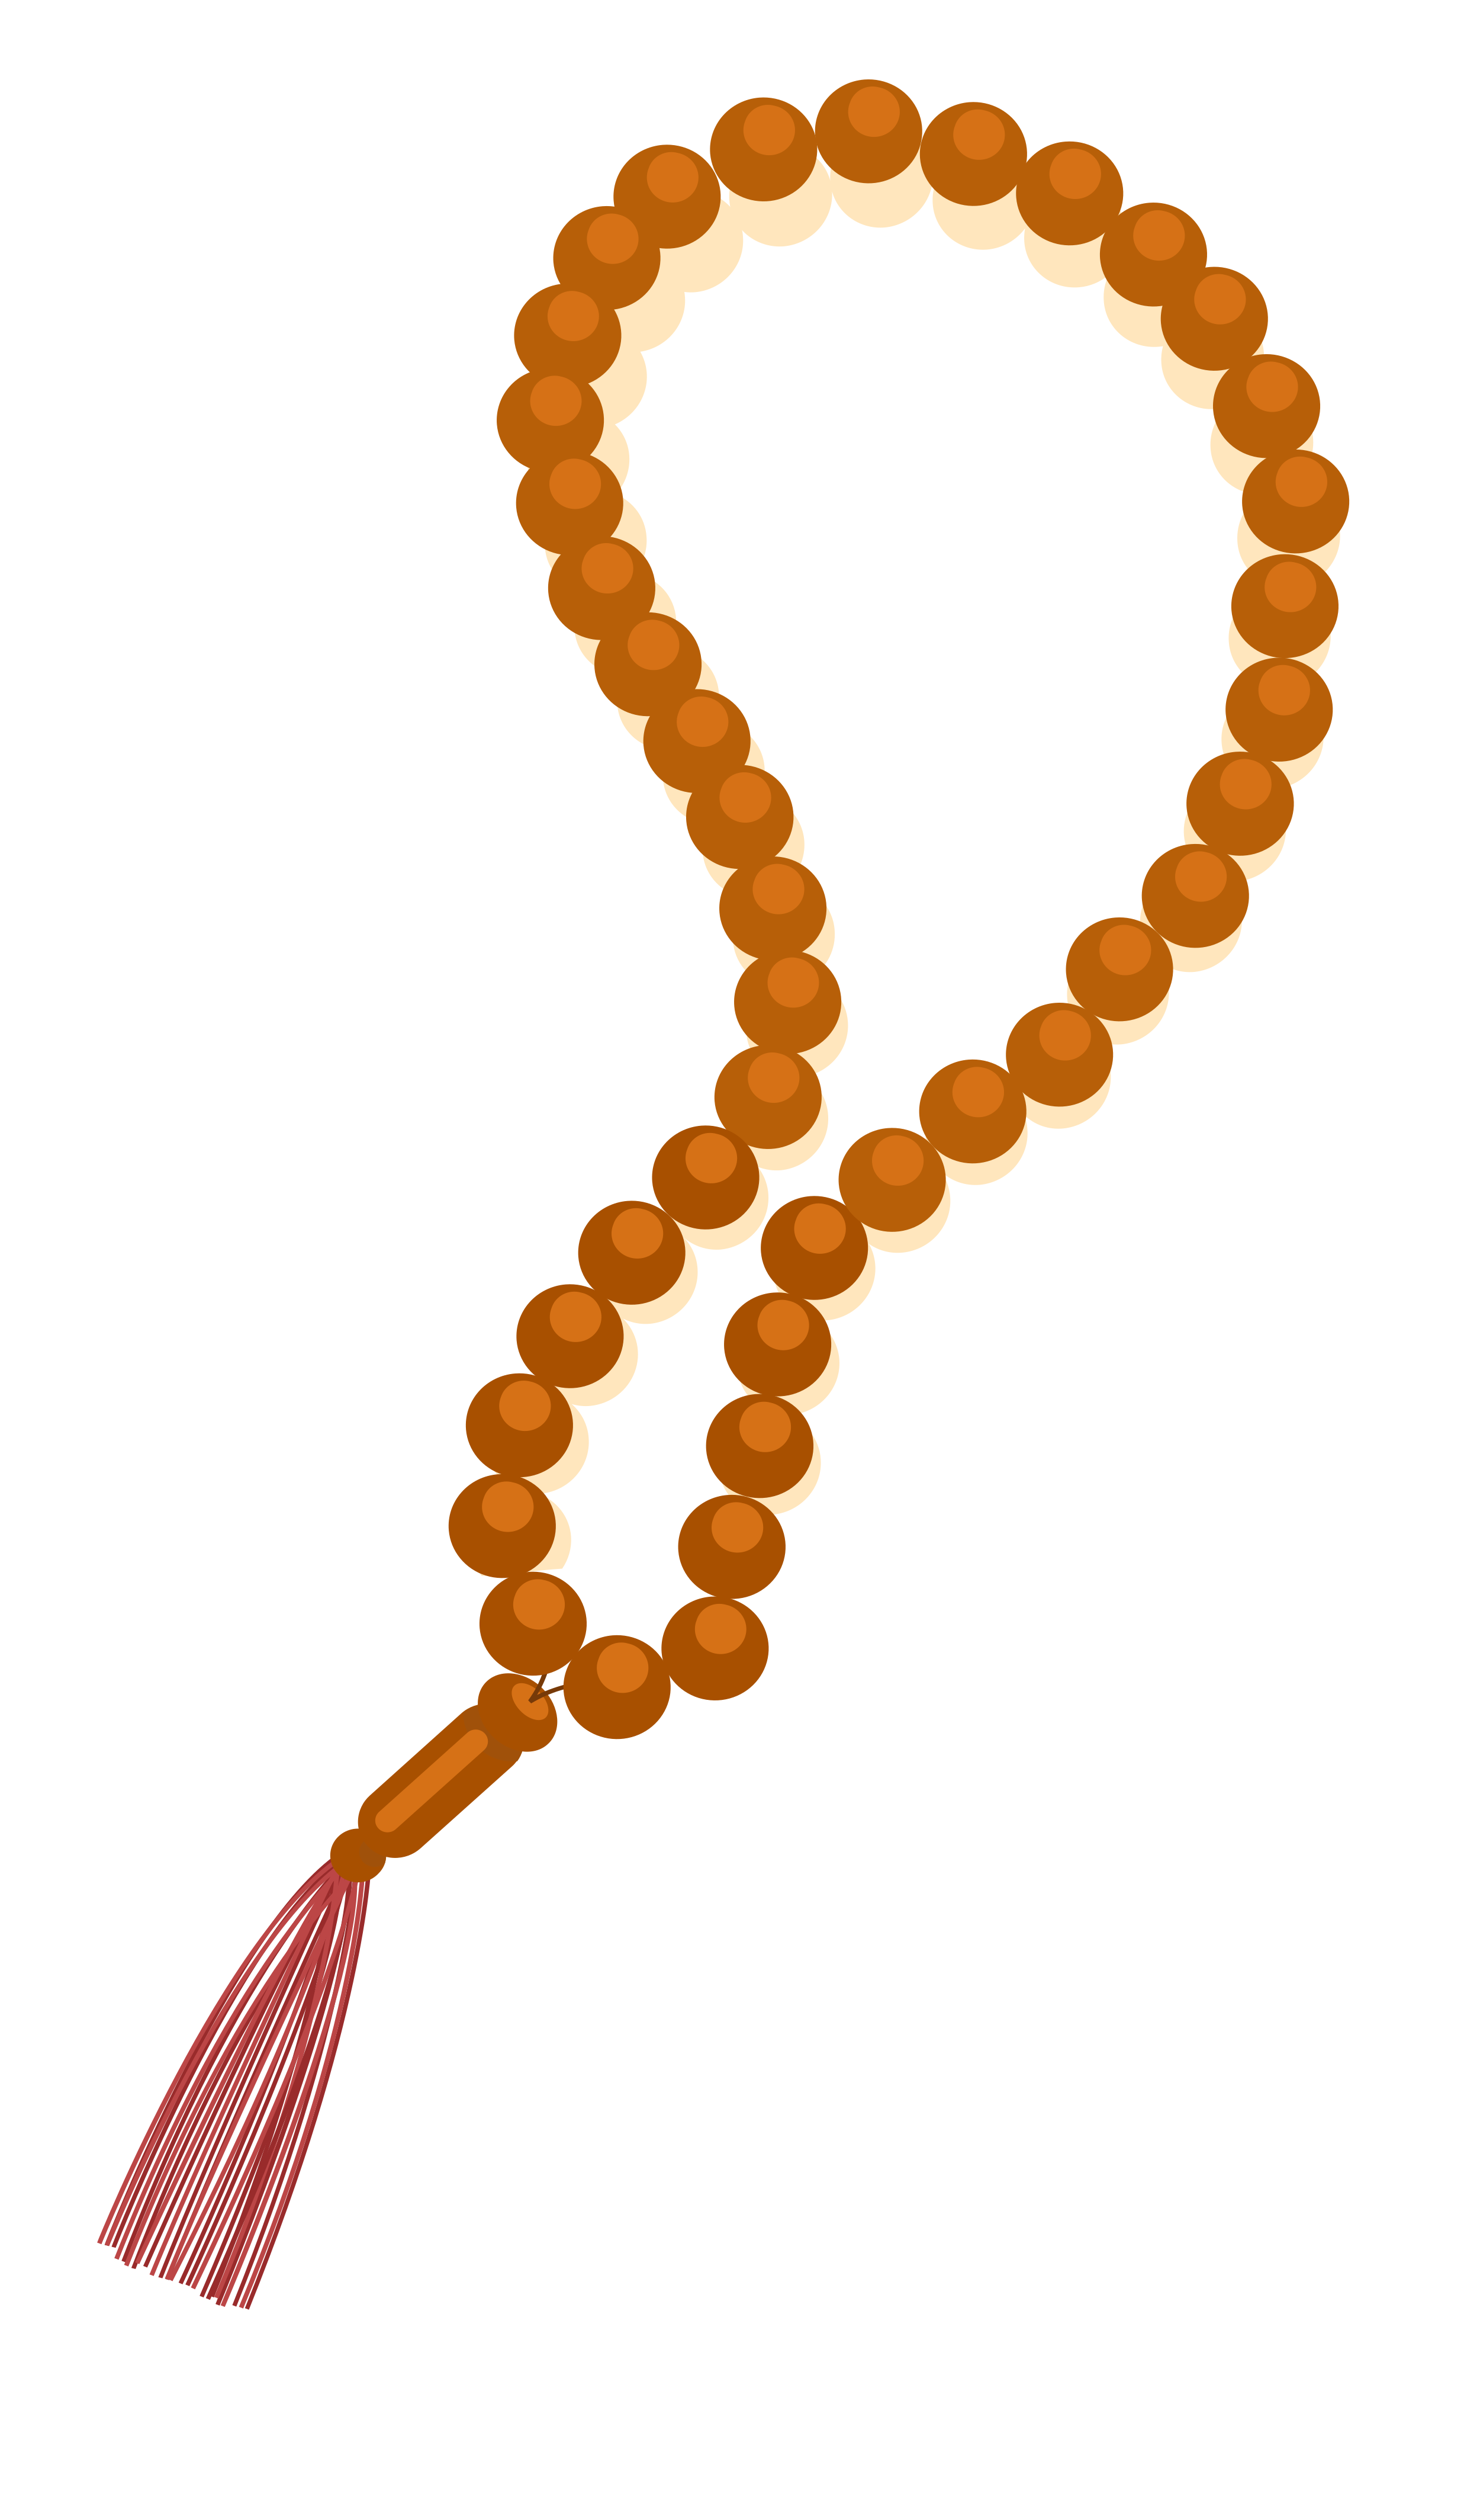 <svg width="61" height="103" viewBox="0 0 61 103" fill="none" xmlns="http://www.w3.org/2000/svg">
<path d="M9.74 95.026L9.575 94.963C14.32 83.169 14.578 76.874 14.595 76.813L14.776 76.819C14.771 76.883 14.498 83.198 9.74 95.026Z" fill="#992B2B"/>
<path d="M10.259 95.153L10.095 95.09C14.84 83.295 15.098 77.001 15.115 76.94L15.295 76.95C15.291 77.01 15.022 83.326 10.259 95.153Z" fill="#992B2B"/>
<path d="M8.819 94.648L8.654 94.585C13.4 82.786 13.82 76.37 13.825 76.305L14.004 76.315C13.999 76.379 13.578 82.82 8.819 94.648Z" fill="#992B2B"/>
<path d="M4.478 92.528L4.308 92.484C4.345 92.35 9.461 79.383 13.968 76.322L14.069 76.463C9.612 79.48 4.531 92.398 4.478 92.528Z" fill="#992B2B"/>
<path d="M4.767 92.603L4.597 92.559C4.634 92.425 9.746 79.457 14.257 76.397L14.358 76.538C9.897 79.554 4.82 92.473 4.767 92.603Z" fill="#992B2B"/>
<path d="M5.173 93.201L5.009 93.138C9.97 80.238 14.487 76.329 14.533 76.288L14.653 76.422C14.628 76.465 10.117 80.35 5.173 93.201Z" fill="#992B2B"/>
<path d="M5.588 93.477L5.414 93.432C10.38 80.533 14.902 76.606 14.943 76.583L15.059 76.712C15.019 76.734 10.533 80.626 5.588 93.477Z" fill="#992B2B"/>
<path d="M8.391 94.648L8.228 94.581C8.287 94.444 14.232 80.839 13.985 76.63L14.166 76.62C14.414 80.87 8.639 94.088 8.391 94.648Z" fill="#992B2B"/>
<path d="M9.052 94.983L8.884 94.919C8.924 94.774 14.612 81.057 14.277 76.862L14.455 76.846C14.795 81.084 9.288 94.408 9.052 94.983Z" fill="#992B2B"/>
<path d="M6.067 93.416L5.903 93.349C6.176 92.731 12.572 78.229 14.126 76.778L14.252 76.905C12.723 78.33 6.134 93.266 6.067 93.416Z" fill="#992B2B"/>
<path d="M7.807 94.184L7.641 94.112C7.691 94.006 12.728 83.195 14.222 77.135L14.392 77.179C12.899 83.251 7.858 94.078 7.807 94.184Z" fill="#992B2B"/>
<path d="M7.524 94.107L7.361 94.036C7.413 93.926 12.446 83.113 13.94 77.053L14.11 77.098C12.617 83.17 7.576 93.997 7.524 94.107Z" fill="#992B2B"/>
<path d="M6.983 93.933L6.813 93.889C9.138 87.996 14.586 76.158 14.644 76.038L14.807 76.109C14.756 76.215 9.306 88.048 6.983 93.933Z" fill="#992B2B"/>
<path d="M6.695 93.858L6.525 93.814C8.849 87.921 14.301 76.084 14.356 75.963L14.518 76.034C14.468 76.14 9.021 87.974 6.695 93.858Z" fill="#992B2B"/>
<path d="M10.023 95.104L9.848 95.034C14.739 83.277 14.851 76.945 14.867 76.888L15.053 76.891C15.056 76.953 14.929 83.31 10.023 95.104Z" fill="#BC4646"/>
<path d="M9.005 94.696L8.829 94.626C13.72 82.873 13.832 76.541 13.849 76.48L14.034 76.483C14.037 76.549 13.91 82.906 9.005 94.696Z" fill="#BC4646"/>
<path d="M4.181 92.455L4.004 92.388C4.041 92.254 9.312 79.324 14.175 76.355L14.277 76.509C9.461 79.445 4.234 92.325 4.181 92.455Z" fill="#BC4646"/>
<path d="M4.497 92.537L4.324 92.472C4.361 92.338 9.633 79.407 14.492 76.437L14.593 76.591C9.777 79.527 4.55 92.407 4.497 92.537Z" fill="#BC4646"/>
<path d="M4.889 93.094L4.713 93.028C9.814 80.16 14.671 76.324 14.716 76.299L14.834 76.44C14.786 76.477 9.967 80.282 4.889 93.094Z" fill="#BC4646"/>
<path d="M5.291 93.371L5.115 93.305C10.215 80.441 15.077 76.602 15.122 76.576L15.239 76.722C15.181 76.748 10.359 80.548 5.291 93.371Z" fill="#BC4646"/>
<path d="M8.655 94.749L8.485 94.676C8.544 94.54 14.701 80.994 14.315 76.753L14.502 76.736C14.892 81.023 8.911 94.192 8.655 94.749Z" fill="#992B2B"/>
<path d="M9.266 95.039L9.094 94.97C9.133 94.828 15.003 81.159 14.509 76.926L14.697 76.905C15.194 81.188 9.513 94.467 9.266 95.039Z" fill="#BC4646"/>
<path d="M5.742 93.275L5.571 93.202C5.852 92.585 12.486 78.145 14.151 76.718L14.279 76.854C12.645 78.257 5.821 93.127 5.742 93.275Z" fill="#BC4646"/>
<path d="M8.039 94.314L7.869 94.237C7.901 94.122 13.158 83.372 14.628 77.306L14.806 77.352C13.337 83.43 8.09 94.204 8.039 94.314Z" fill="#BC4646"/>
<path d="M7.11 93.979L6.943 93.894C7 93.782 12.752 82.68 14.229 76.607L14.41 76.654C12.933 82.731 7.169 93.858 7.11 93.979Z" fill="#BC4646"/>
<path d="M6.967 93.929L6.795 93.864C9.186 87.992 14.848 76.206 14.906 76.089L15.075 76.166C15.021 76.284 9.361 88.062 6.967 93.929Z" fill="#BC4646"/>
<path d="M6.335 93.765L6.162 93.7C8.558 87.825 14.22 76.043 14.273 75.925L14.443 76.002C14.389 76.119 8.729 87.898 6.335 93.765Z" fill="#BC4646"/>
<g style="mix-blend-mode:multiply">
<path d="M40.701 10.281C41.007 10.252 41.304 10.159 41.572 10.008C41.839 9.856 42.071 9.651 42.251 9.405C42.217 9.58 42.205 9.757 42.216 9.934C42.232 10.206 42.303 10.472 42.426 10.715C42.549 10.959 42.72 11.175 42.931 11.352C43.141 11.53 43.386 11.663 43.651 11.746C43.917 11.829 44.197 11.859 44.476 11.835C44.928 11.798 45.358 11.617 45.7 11.322C45.538 11.654 45.467 12.02 45.493 12.385C45.509 12.657 45.58 12.922 45.702 13.166C45.825 13.409 45.996 13.626 46.206 13.803C46.416 13.98 46.661 14.114 46.926 14.196C47.191 14.279 47.471 14.309 47.749 14.285C47.814 14.281 47.871 14.271 47.933 14.262C47.873 14.486 47.85 14.717 47.866 14.947C47.882 15.219 47.953 15.485 48.076 15.728C48.198 15.972 48.369 16.188 48.579 16.365C48.789 16.542 49.034 16.676 49.299 16.759C49.564 16.842 49.844 16.872 50.123 16.847C50.273 16.837 50.422 16.811 50.567 16.767C50.334 16.986 50.153 17.252 50.037 17.546C49.92 17.84 49.872 18.154 49.894 18.467C49.925 18.985 50.156 19.47 50.54 19.825C50.925 20.179 51.434 20.377 51.966 20.378C51.647 20.591 51.389 20.881 51.22 21.22C51.05 21.559 50.975 21.934 51.001 22.308C51.017 22.581 51.088 22.846 51.211 23.09C51.334 23.334 51.505 23.55 51.716 23.727C51.926 23.904 52.171 24.038 52.436 24.121C52.702 24.204 52.982 24.234 53.261 24.21C53.826 24.152 54.349 23.88 54.717 23.453C55.085 23.025 55.268 22.477 55.229 21.924C55.197 21.406 54.966 20.921 54.582 20.567C54.197 20.213 53.688 20.017 53.156 20.017C53.476 19.804 53.734 19.513 53.903 19.173C54.073 18.833 54.149 18.457 54.122 18.082C54.106 17.811 54.035 17.545 53.912 17.302C53.789 17.059 53.618 16.842 53.408 16.666C53.198 16.489 52.954 16.355 52.689 16.272C52.424 16.189 52.145 16.158 51.866 16.182C51.716 16.194 51.567 16.221 51.422 16.263C51.654 16.044 51.836 15.777 51.952 15.484C52.068 15.19 52.117 14.875 52.094 14.563C52.079 14.291 52.008 14.025 51.885 13.782C51.763 13.538 51.592 13.322 51.382 13.145C51.171 12.968 50.927 12.834 50.662 12.751C50.397 12.668 50.117 12.638 49.838 12.662C49.776 12.667 49.714 12.676 49.654 12.69C49.714 12.464 49.737 12.232 49.721 12C49.7 11.616 49.567 11.246 49.339 10.935C49.111 10.623 48.797 10.382 48.432 10.239C48.068 10.096 47.668 10.057 47.278 10.127C46.889 10.196 46.526 10.371 46.232 10.631C46.395 10.299 46.467 9.931 46.443 9.566C46.427 9.293 46.355 9.028 46.232 8.785C46.109 8.541 45.937 8.325 45.727 8.148C45.517 7.971 45.272 7.837 45.007 7.754C44.742 7.671 44.462 7.641 44.183 7.664C43.877 7.694 43.58 7.788 43.313 7.939C43.045 8.09 42.814 8.295 42.633 8.54C42.669 8.366 42.681 8.189 42.668 8.012C42.653 7.74 42.581 7.474 42.459 7.231C42.337 6.987 42.165 6.771 41.955 6.594C41.745 6.417 41.501 6.283 41.236 6.2C40.971 6.118 40.691 6.088 40.412 6.112C39.846 6.168 39.322 6.439 38.953 6.867C38.585 7.295 38.402 7.844 38.444 8.397C38.462 8.668 38.535 8.931 38.659 9.173C38.783 9.414 38.954 9.629 39.164 9.804C39.374 9.979 39.618 10.111 39.881 10.193C40.145 10.275 40.424 10.305 40.701 10.281Z" fill="#FFE6BD"/>
<path d="M32.325 10.147C32.886 10.09 33.406 9.822 33.774 9.4C34.141 8.978 34.328 8.435 34.294 7.887C34.42 8.346 34.707 8.746 35.106 9.017C35.505 9.288 35.99 9.414 36.477 9.371C37.043 9.314 37.566 9.043 37.934 8.615C38.303 8.188 38.486 7.639 38.445 7.086C38.429 6.814 38.358 6.548 38.236 6.305C38.113 6.061 37.942 5.845 37.732 5.668C37.522 5.491 37.277 5.357 37.013 5.275C36.748 5.192 36.468 5.162 36.189 5.186C35.627 5.242 35.107 5.509 34.739 5.931C34.371 6.354 34.185 6.897 34.22 7.446C34.096 6.985 33.808 6.583 33.408 6.312C33.009 6.04 32.522 5.916 32.033 5.96C31.467 6.017 30.942 6.287 30.574 6.715C30.205 7.142 30.021 7.692 30.061 8.245C30.077 8.517 30.149 8.784 30.272 9.028C30.395 9.272 30.567 9.488 30.777 9.666C30.988 9.843 31.234 9.976 31.5 10.059C31.765 10.142 32.046 10.171 32.325 10.147Z" fill="#FFE6BD"/>
<path d="M34.131 45.929C34.111 45.61 34.015 45.301 33.852 45.027C33.689 44.752 33.463 44.519 33.191 44.346C33.711 44.246 34.179 43.961 34.503 43.546C34.827 43.131 34.985 42.616 34.946 42.099C34.919 41.676 34.76 41.275 34.49 40.948C34.221 40.621 33.853 40.385 33.439 40.272C33.76 40.06 34.018 39.769 34.188 39.428C34.357 39.087 34.43 38.709 34.401 38.334C34.37 37.827 34.148 37.351 33.778 36.999C33.407 36.648 32.914 36.446 32.395 36.433C32.652 36.214 32.854 35.94 32.985 35.633C33.116 35.326 33.173 34.995 33.151 34.665C33.121 34.178 32.915 33.721 32.57 33.373C32.225 33.026 31.764 32.813 31.269 32.77C31.455 32.418 31.54 32.025 31.513 31.632C31.481 31.101 31.239 30.607 30.839 30.253C30.438 29.9 29.91 29.715 29.367 29.739C29.566 29.382 29.658 28.977 29.632 28.573C29.602 28.062 29.377 27.583 29.002 27.231C28.627 26.879 28.129 26.679 27.606 26.671C27.804 26.312 27.894 25.907 27.867 25.503C27.838 25.045 27.654 24.612 27.342 24.272C27.031 23.933 26.612 23.707 26.15 23.631C26.511 23.205 26.69 22.66 26.647 22.113C26.624 21.733 26.492 21.367 26.268 21.058C26.044 20.749 25.735 20.509 25.377 20.363C25.573 20.15 25.724 19.9 25.82 19.629C25.916 19.358 25.956 19.072 25.937 18.788C25.906 18.296 25.696 17.833 25.345 17.484C25.624 17.364 25.875 17.188 26.082 16.968C26.289 16.748 26.447 16.488 26.545 16.206C26.644 15.924 26.681 15.625 26.654 15.329C26.627 15.034 26.537 14.748 26.39 14.49C26.924 14.409 27.411 14.135 27.753 13.721C28.094 13.307 28.266 12.784 28.233 12.257C28.229 12.18 28.22 12.103 28.206 12.027C28.36 12.048 28.516 12.051 28.672 12.036C29.233 11.98 29.753 11.71 30.118 11.284C30.483 10.858 30.665 10.311 30.623 9.761C30.608 9.49 30.537 9.226 30.416 8.983C30.294 8.741 30.124 8.525 29.916 8.349C29.707 8.173 29.465 8.04 29.202 7.958C28.939 7.875 28.662 7.845 28.385 7.869C27.824 7.926 27.305 8.197 26.94 8.622C26.575 9.048 26.393 9.595 26.433 10.145C26.439 10.222 26.449 10.299 26.465 10.375C26.31 10.354 26.152 10.351 25.995 10.365C25.638 10.403 25.295 10.527 24.997 10.727C24.699 10.926 24.455 11.194 24.288 11.508C24.121 11.821 24.035 12.169 24.04 12.52C24.044 12.872 24.137 13.215 24.311 13.52C23.773 13.603 23.285 13.882 22.944 14.301C22.602 14.72 22.434 15.249 22.473 15.779C22.505 16.27 22.715 16.732 23.066 17.079C22.648 17.256 22.295 17.558 22.058 17.94C21.821 18.322 21.711 18.765 21.745 19.208C21.769 19.589 21.901 19.955 22.126 20.264C22.351 20.573 22.66 20.814 23.019 20.959C22.823 21.173 22.672 21.424 22.575 21.695C22.479 21.966 22.439 22.253 22.459 22.538C22.487 22.997 22.672 23.43 22.983 23.77C23.294 24.109 23.714 24.335 24.175 24.411C23.816 24.838 23.638 25.382 23.678 25.929C23.708 26.44 23.933 26.919 24.308 27.271C24.683 27.623 25.181 27.823 25.704 27.831C25.505 28.189 25.413 28.594 25.439 28.998C25.472 29.529 25.714 30.024 26.115 30.378C26.517 30.732 27.044 30.917 27.588 30.895C27.388 31.252 27.296 31.657 27.323 32.061C27.352 32.548 27.557 33.007 27.902 33.354C28.247 33.701 28.709 33.915 29.205 33.955C29.019 34.307 28.935 34.701 28.961 35.094C28.991 35.602 29.213 36.078 29.584 36.428C29.955 36.779 30.448 36.98 30.967 36.992C30.71 37.211 30.508 37.485 30.376 37.793C30.245 38.1 30.188 38.433 30.211 38.764C30.238 39.186 30.397 39.587 30.666 39.914C30.936 40.241 31.303 40.477 31.718 40.591C31.399 40.804 31.141 41.095 30.972 41.436C30.803 41.776 30.729 42.153 30.756 42.528C30.777 42.847 30.874 43.155 31.038 43.429C31.202 43.703 31.429 43.936 31.702 44.108C31.18 44.208 30.712 44.493 30.387 44.909C30.062 45.324 29.903 45.84 29.941 46.358C29.968 46.772 30.121 47.166 30.38 47.491C30.075 47.364 29.741 47.314 29.409 47.344C28.858 47.404 28.348 47.669 27.986 48.085C27.624 48.501 27.438 49.035 27.465 49.577C27.497 50.056 27.697 50.507 28.032 50.853C27.824 50.674 27.581 50.538 27.317 50.454C27.053 50.37 26.774 50.339 26.496 50.364C25.934 50.42 25.415 50.69 25.049 51.116C24.684 51.542 24.503 52.089 24.544 52.64C24.576 53.141 24.794 53.61 25.156 53.961C24.813 53.787 24.425 53.713 24.037 53.748C23.476 53.804 22.956 54.075 22.591 54.5C22.226 54.926 22.045 55.473 22.085 56.023C22.118 56.57 22.371 57.078 22.788 57.438C22.537 57.363 22.273 57.337 22.011 57.361C21.449 57.417 20.929 57.687 20.564 58.113C20.199 58.539 20.017 59.086 20.059 59.637C20.084 60.033 20.224 60.413 20.465 60.729C20.706 61.046 21.036 61.286 21.416 61.421C21.372 61.42 21.328 61.421 21.285 61.424C20.724 61.481 20.204 61.752 19.84 62.177C19.474 62.603 19.293 63.15 19.333 63.7C19.365 64.156 19.55 64.587 19.859 64.925C20.967 64.868 22.066 64.694 23.172 64.624C23.436 64.238 23.564 63.78 23.538 63.32C23.514 62.924 23.372 62.545 23.132 62.229C22.891 61.913 22.561 61.673 22.181 61.539L22.313 61.532C22.874 61.474 23.392 61.204 23.757 60.778C24.122 60.353 24.304 59.807 24.264 59.257C24.23 58.71 23.978 58.202 23.561 57.842C23.812 57.918 24.076 57.944 24.339 57.918C24.744 57.876 25.131 57.723 25.454 57.475C25.777 57.227 26.023 56.896 26.163 56.519C26.304 56.143 26.332 55.736 26.247 55.347C26.161 54.958 25.964 54.602 25.678 54.322C26.022 54.496 26.41 54.57 26.798 54.535C27.359 54.478 27.878 54.208 28.243 53.782C28.608 53.357 28.79 52.81 28.75 52.26C28.718 51.781 28.518 51.33 28.183 50.983C28.391 51.163 28.634 51.299 28.897 51.384C29.161 51.468 29.44 51.5 29.718 51.476C30.102 51.435 30.468 51.295 30.78 51.07C31.093 50.845 31.339 50.542 31.493 50.195C31.647 49.847 31.704 49.466 31.658 49.092C31.612 48.718 31.465 48.364 31.231 48.068C31.536 48.19 31.868 48.239 32.199 48.209C32.758 48.148 33.273 47.875 33.634 47.449C33.995 47.022 34.173 46.477 34.131 45.929Z" fill="#FFE6BD"/>
<path d="M52.12 32.478C52.277 32.499 52.436 32.502 52.594 32.489C53.156 32.431 53.675 32.16 54.04 31.735C54.405 31.309 54.587 30.763 54.548 30.213C54.519 29.748 54.329 29.308 54.01 28.967C53.69 28.625 53.26 28.402 52.79 28.334L52.887 28.33C53.449 28.273 53.968 28.002 54.334 27.577C54.699 27.151 54.881 26.604 54.841 26.054C54.825 25.783 54.754 25.518 54.633 25.276C54.511 25.034 54.341 24.818 54.133 24.642C53.924 24.466 53.681 24.332 53.418 24.25C53.155 24.168 52.877 24.138 52.601 24.162C52.039 24.219 51.519 24.489 51.154 24.915C50.789 25.34 50.607 25.887 50.647 26.438C50.676 26.903 50.866 27.342 51.185 27.684C51.505 28.025 51.935 28.249 52.405 28.317L52.308 28.321C51.745 28.377 51.225 28.647 50.859 29.072C50.493 29.498 50.31 30.045 50.35 30.596C50.37 30.899 50.458 31.194 50.608 31.459C50.758 31.723 50.967 31.951 51.218 32.127C51.063 32.106 50.905 32.103 50.748 32.117C50.316 32.162 49.906 32.334 49.572 32.609C49.238 32.884 48.995 33.25 48.875 33.66C48.755 34.07 48.764 34.504 48.9 34.905C49.036 35.306 49.293 35.657 49.637 35.91C49.413 35.854 49.18 35.836 48.949 35.857C48.55 35.897 48.17 36.045 47.85 36.284C47.53 36.523 47.283 36.844 47.137 37.211C46.99 37.577 46.95 37.975 47.022 38.359C47.093 38.743 47.272 39.099 47.539 39.387C47.329 39.189 47.078 39.038 46.801 38.943C46.525 38.849 46.231 38.814 45.938 38.84C45.377 38.897 44.857 39.168 44.492 39.593C44.126 40.019 43.944 40.566 43.985 41.116C44.002 41.388 44.072 41.652 44.194 41.895C44.315 42.138 44.485 42.355 44.693 42.532C44.341 42.349 43.941 42.27 43.542 42.307C42.98 42.365 42.462 42.636 42.096 43.061C41.731 43.486 41.549 44.033 41.589 44.583C41.603 44.788 41.648 44.989 41.722 45.181C41.511 44.98 41.259 44.827 40.98 44.731C40.703 44.636 40.406 44.6 40.111 44.627C39.73 44.667 39.365 44.806 39.054 45.028C38.743 45.25 38.496 45.549 38.34 45.893C38.184 46.237 38.123 46.615 38.164 46.987C38.206 47.359 38.347 47.712 38.575 48.011C38.364 47.797 38.106 47.634 37.82 47.532C37.535 47.429 37.229 47.39 36.925 47.418C36.567 47.454 36.224 47.577 35.925 47.775C35.627 47.974 35.382 48.242 35.215 48.554C35.047 48.867 34.961 49.215 34.965 49.566C34.969 49.917 35.063 50.26 35.237 50.565C34.834 50.282 34.337 50.154 33.84 50.206C33.277 50.262 32.757 50.532 32.392 50.958C32.026 51.384 31.845 51.931 31.886 52.482C31.907 52.825 32.016 53.156 32.203 53.445C32.389 53.733 32.648 53.971 32.954 54.134C32.63 54.071 32.294 54.084 31.974 54.17C31.653 54.257 31.357 54.416 31.108 54.634C30.86 54.853 30.666 55.124 30.543 55.427C30.42 55.73 30.37 56.056 30.398 56.379C30.425 56.801 30.585 57.203 30.855 57.53C31.125 57.857 31.492 58.093 31.907 58.207C31.599 58.189 31.29 58.237 31.001 58.347C30.713 58.458 30.451 58.628 30.235 58.847C30.018 59.065 29.853 59.327 29.749 59.613C29.645 59.899 29.606 60.203 29.634 60.503C29.65 60.774 29.721 61.038 29.843 61.28C29.965 61.523 30.135 61.738 30.343 61.914C30.552 62.09 30.794 62.223 31.057 62.306C31.32 62.389 31.598 62.419 31.874 62.395C32.435 62.337 32.954 62.067 33.319 61.641C33.684 61.216 33.867 60.669 33.827 60.119C33.802 59.697 33.643 59.294 33.373 58.967C33.102 58.64 32.734 58.404 32.319 58.292C32.802 58.315 33.282 58.177 33.679 57.9C34.077 57.623 34.369 57.225 34.508 56.768C34.648 56.312 34.626 55.825 34.447 55.387C34.267 54.948 33.941 54.584 33.52 54.354C33.718 54.395 33.92 54.407 34.122 54.389C34.478 54.351 34.821 54.228 35.119 54.029C35.416 53.831 35.66 53.563 35.828 53.251C35.996 52.939 36.082 52.593 36.08 52.242C36.077 51.891 35.985 51.548 35.813 51.243C36.216 51.526 36.713 51.654 37.211 51.602C37.772 51.544 38.291 51.274 38.656 50.848C39.021 50.423 39.204 49.876 39.164 49.326C39.137 48.923 38.991 48.538 38.743 48.218C38.954 48.431 39.212 48.594 39.498 48.697C39.783 48.799 40.089 48.838 40.393 48.811C40.955 48.755 41.475 48.485 41.841 48.059C42.207 47.633 42.388 47.085 42.346 46.535C42.335 46.328 42.29 46.125 42.214 45.933C42.423 46.136 42.675 46.291 42.953 46.388C43.232 46.484 43.529 46.519 43.824 46.49C44.386 46.434 44.907 46.164 45.272 45.738C45.638 45.312 45.819 44.765 45.778 44.214C45.762 43.943 45.691 43.678 45.569 43.435C45.448 43.192 45.278 42.975 45.07 42.798C45.421 42.982 45.821 43.06 46.221 43.024C46.782 42.967 47.302 42.696 47.667 42.271C48.033 41.845 48.215 41.298 48.174 40.748C48.144 40.278 47.95 39.836 47.627 39.492C47.837 39.69 48.089 39.842 48.366 39.936C48.643 40.031 48.938 40.066 49.231 40.04C49.792 39.982 50.311 39.711 50.676 39.286C51.042 38.86 51.224 38.314 51.184 37.764C51.166 37.467 51.081 37.178 50.938 36.916C50.795 36.655 50.596 36.428 50.354 36.25C50.578 36.307 50.81 36.325 51.042 36.304C51.604 36.247 52.123 35.976 52.489 35.551C52.854 35.125 53.036 34.578 52.995 34.028C52.978 33.72 52.89 33.421 52.739 33.153C52.587 32.885 52.376 32.654 52.12 32.478Z" fill="#FFE6BD"/>
</g>
<path d="M15.61 77.171C15.458 77.339 15.256 77.458 15.032 77.513C14.808 77.568 14.572 77.555 14.355 77.477C14.139 77.399 13.952 77.259 13.819 77.076C13.686 76.893 13.614 76.675 13.611 76.451C13.609 76.228 13.677 76.008 13.806 75.823C13.935 75.637 14.119 75.494 14.334 75.412C14.549 75.329 14.785 75.312 15.01 75.363C15.235 75.413 15.439 75.528 15.595 75.694C15.799 75.888 15.915 76.152 15.918 76.429C15.921 76.706 15.81 76.973 15.61 77.171Z" fill="#A85000"/>
<path d="M15.585 75.699C15.479 75.674 15.367 75.677 15.262 75.706C15.157 75.736 15.061 75.791 14.985 75.866C14.908 75.942 14.853 76.036 14.825 76.138C14.796 76.241 14.796 76.349 14.823 76.451C14.851 76.554 14.906 76.648 14.982 76.724C15.058 76.8 15.153 76.856 15.258 76.886C15.363 76.916 15.475 76.919 15.581 76.895C15.688 76.871 15.786 76.821 15.867 76.749C15.916 76.565 15.915 76.373 15.866 76.189C15.817 76.005 15.72 75.837 15.585 75.699Z" fill="#A0510A"/>
<path d="M15.162 76.066C14.886 75.776 14.74 75.392 14.756 74.999C14.772 74.605 14.949 74.233 15.247 73.966L19.017 70.582C19.317 70.315 19.714 70.175 20.121 70.19C20.528 70.206 20.912 70.377 21.189 70.665C21.464 70.956 21.609 71.34 21.593 71.734C21.577 72.128 21.401 72.5 21.103 72.769L17.329 76.148C17.03 76.414 16.634 76.555 16.228 76.54C15.822 76.524 15.439 76.354 15.162 76.066Z" fill="#A85000"/>
<path d="M19.088 70.543C19.084 71.054 19.285 71.547 19.648 71.919C19.852 72.149 20.112 72.327 20.404 72.438C20.696 72.549 21.011 72.589 21.323 72.555C21.536 72.26 21.631 71.9 21.59 71.542C21.55 71.184 21.377 70.852 21.103 70.609C20.829 70.365 20.474 70.226 20.102 70.217C19.73 70.209 19.368 70.331 19.082 70.562L19.088 70.543Z" fill="#A0510A"/>
<path d="M15.599 75.329C15.554 75.282 15.519 75.227 15.496 75.167C15.473 75.106 15.463 75.042 15.466 74.978C15.469 74.914 15.484 74.851 15.512 74.793C15.54 74.735 15.58 74.683 15.629 74.639L19.262 71.384C19.31 71.34 19.367 71.306 19.429 71.283C19.491 71.261 19.557 71.251 19.624 71.253C19.69 71.255 19.755 71.27 19.815 71.297C19.876 71.324 19.93 71.362 19.975 71.409C20.02 71.456 20.055 71.511 20.079 71.571C20.102 71.631 20.113 71.695 20.11 71.76C20.108 71.824 20.092 71.887 20.065 71.945C20.037 72.004 19.998 72.056 19.949 72.1L16.311 75.358C16.212 75.445 16.082 75.491 15.949 75.485C15.815 75.48 15.69 75.424 15.599 75.329Z" fill="#D67116"/>
<path d="M22.576 71.854C22.006 72.383 20.957 72.222 20.267 71.501C19.577 70.78 19.5 69.771 20.086 69.246C20.672 68.721 21.709 68.876 22.396 69.595C23.082 70.315 23.165 71.334 22.576 71.854Z" fill="#A85000"/>
<path d="M22.483 70.767C22.253 70.97 21.785 70.837 21.438 70.471C21.089 70.106 20.985 69.64 21.211 69.436C21.437 69.232 21.908 69.366 22.256 69.732C22.604 70.097 22.709 70.563 22.483 70.767Z" fill="#D67116"/>
<path d="M21.77 70.049C22.332 69.288 22.621 68.369 22.591 67.434L22.779 67.413C22.817 68.26 22.593 69.1 22.137 69.824C22.921 69.428 24.099 69.163 24.453 69.235L24.404 69.411C23.513 69.455 22.649 69.718 21.892 70.175L21.77 70.049Z" fill="#773A08"/>
<path d="M45.34 10.662C45.376 11.084 45.54 11.486 45.811 11.817C46.082 12.149 46.449 12.395 46.865 12.524C47.281 12.654 47.727 12.662 48.147 12.546C48.567 12.43 48.942 12.196 49.225 11.874C49.508 11.552 49.686 11.155 49.737 10.735C49.788 10.315 49.709 9.89 49.51 9.513C49.311 9.136 49.002 8.825 48.621 8.618C48.239 8.412 47.804 8.319 47.368 8.353C46.783 8.399 46.241 8.668 45.86 9.101C45.48 9.534 45.293 10.095 45.34 10.662Z" fill="#B75F08"/>
<path d="M46.778 9.336C46.7 9.533 46.686 9.748 46.738 9.953C46.789 10.158 46.905 10.342 47.068 10.482C47.232 10.621 47.435 10.708 47.651 10.732C47.868 10.755 48.086 10.714 48.278 10.614C48.469 10.513 48.624 10.359 48.722 10.17C48.819 9.982 48.855 9.769 48.824 9.56C48.793 9.352 48.697 9.157 48.548 9.003C48.399 8.849 48.205 8.743 47.992 8.699C47.744 8.629 47.478 8.657 47.25 8.776C47.023 8.896 46.853 9.097 46.778 9.336Z" fill="#D67116"/>
<path d="M41.884 8.144C41.92 8.566 42.085 8.968 42.356 9.299C42.628 9.63 42.995 9.876 43.411 10.006C43.827 10.135 44.273 10.142 44.694 10.026C45.114 9.91 45.489 9.675 45.771 9.353C46.054 9.03 46.232 8.633 46.282 8.213C46.332 7.793 46.252 7.367 46.053 6.991C45.854 6.614 45.544 6.303 45.162 6.097C44.78 5.891 44.344 5.8 43.909 5.834C43.619 5.856 43.337 5.933 43.078 6.062C42.819 6.19 42.589 6.366 42.401 6.581C42.212 6.796 42.07 7.044 41.981 7.313C41.893 7.581 41.86 7.863 41.884 8.144Z" fill="#B75F08"/>
<path d="M43.324 6.798C43.246 6.995 43.232 7.21 43.284 7.415C43.335 7.62 43.451 7.804 43.614 7.943C43.778 8.082 43.981 8.17 44.197 8.193C44.414 8.217 44.632 8.176 44.824 8.076C45.015 7.975 45.17 7.82 45.268 7.632C45.365 7.444 45.401 7.231 45.37 7.022C45.339 6.813 45.242 6.619 45.094 6.465C44.945 6.311 44.751 6.205 44.538 6.161C44.29 6.091 44.024 6.119 43.796 6.238C43.569 6.357 43.399 6.559 43.324 6.798Z" fill="#D67116"/>
<path d="M37.92 6.516C37.955 6.938 38.119 7.34 38.39 7.672C38.661 8.004 39.027 8.251 39.443 8.381C39.859 8.511 40.305 8.519 40.726 8.404C41.146 8.288 41.522 8.055 41.805 7.732C42.089 7.41 42.267 7.014 42.318 6.593C42.368 6.173 42.289 5.747 42.091 5.37C41.892 4.993 41.582 4.682 41.201 4.476C40.819 4.269 40.383 4.177 39.947 4.21C39.363 4.257 38.822 4.525 38.442 4.957C38.062 5.39 37.874 5.95 37.92 6.516Z" fill="#B75F08"/>
<path d="M39.362 5.179C39.283 5.375 39.268 5.591 39.319 5.796C39.37 6.001 39.485 6.186 39.648 6.326C39.811 6.465 40.014 6.553 40.231 6.578C40.447 6.602 40.666 6.561 40.858 6.461C41.049 6.361 41.205 6.206 41.303 6.018C41.401 5.83 41.437 5.617 41.406 5.408C41.376 5.199 41.279 5.004 41.131 4.85C40.982 4.696 40.788 4.59 40.575 4.546C40.328 4.475 40.061 4.502 39.834 4.62C39.607 4.739 39.437 4.94 39.362 5.179Z" fill="#D67116"/>
<path d="M33.599 5.583C33.634 6.005 33.797 6.407 34.068 6.739C34.339 7.071 34.706 7.318 35.122 7.448C35.538 7.578 35.984 7.586 36.404 7.471C36.825 7.355 37.2 7.122 37.484 6.799C37.767 6.477 37.945 6.081 37.996 5.66C38.047 5.24 37.968 4.814 37.769 4.437C37.57 4.06 37.261 3.749 36.879 3.543C36.498 3.336 36.062 3.244 35.626 3.277C35.337 3.3 35.054 3.377 34.796 3.505C34.537 3.633 34.307 3.809 34.119 4.023C33.931 4.237 33.788 4.485 33.699 4.753C33.609 5.021 33.575 5.303 33.599 5.583Z" fill="#B75F08"/>
<path d="M35.031 4.235C34.951 4.432 34.936 4.647 34.987 4.852C35.039 5.057 35.153 5.242 35.316 5.382C35.48 5.522 35.683 5.609 35.899 5.634C36.116 5.658 36.335 5.617 36.526 5.517C36.718 5.417 36.873 5.263 36.971 5.074C37.07 4.886 37.106 4.673 37.075 4.464C37.044 4.255 36.948 4.06 36.799 3.906C36.651 3.752 36.457 3.646 36.244 3.602C35.996 3.531 35.73 3.558 35.502 3.676C35.275 3.795 35.106 3.996 35.031 4.235Z" fill="#D67116"/>
<path d="M29.27 6.327C29.306 6.749 29.469 7.151 29.74 7.483C30.011 7.815 30.378 8.062 30.794 8.192C31.209 8.322 31.656 8.33 32.076 8.215C32.496 8.099 32.872 7.866 33.155 7.543C33.439 7.221 33.617 6.825 33.668 6.404C33.719 5.984 33.64 5.558 33.441 5.181C33.242 4.804 32.932 4.493 32.551 4.286C32.17 4.08 31.733 3.988 31.298 4.021C30.714 4.067 30.172 4.336 29.792 4.768C29.412 5.2 29.225 5.761 29.27 6.327Z" fill="#B75F08"/>
<path d="M30.711 4.994C30.633 5.19 30.619 5.406 30.671 5.61C30.722 5.815 30.838 5.999 31.001 6.139C31.165 6.278 31.368 6.365 31.584 6.389C31.801 6.413 32.019 6.371 32.211 6.271C32.402 6.171 32.557 6.016 32.655 5.827C32.752 5.639 32.788 5.426 32.757 5.218C32.726 5.009 32.63 4.814 32.481 4.661C32.332 4.507 32.138 4.401 31.925 4.357C31.677 4.287 31.411 4.314 31.183 4.434C30.956 4.553 30.786 4.754 30.711 4.994Z" fill="#D67116"/>
<path d="M25.292 8.274C25.327 8.696 25.49 9.098 25.762 9.43C26.033 9.762 26.399 10.009 26.815 10.139C27.231 10.269 27.677 10.277 28.098 10.162C28.518 10.046 28.894 9.812 29.177 9.49C29.46 9.168 29.639 8.772 29.689 8.351C29.74 7.931 29.661 7.505 29.462 7.128C29.264 6.751 28.954 6.44 28.573 6.233C28.191 6.027 27.755 5.935 27.319 5.968C27.03 5.991 26.748 6.068 26.489 6.196C26.231 6.324 26.001 6.5 25.812 6.714C25.624 6.928 25.481 7.176 25.392 7.444C25.303 7.711 25.269 7.993 25.292 8.274Z" fill="#B75F08"/>
<path d="M26.734 6.937C26.655 7.133 26.64 7.348 26.691 7.553C26.742 7.759 26.857 7.943 27.02 8.083C27.183 8.223 27.386 8.311 27.603 8.335C27.819 8.36 28.038 8.319 28.23 8.219C28.421 8.119 28.577 7.964 28.675 7.776C28.773 7.587 28.809 7.374 28.778 7.166C28.747 6.957 28.651 6.762 28.502 6.608C28.354 6.454 28.16 6.347 27.947 6.303C27.699 6.233 27.433 6.259 27.206 6.378C26.978 6.496 26.809 6.697 26.734 6.937Z" fill="#D67116"/>
<path d="M22.809 10.802C22.844 11.224 23.008 11.626 23.279 11.958C23.55 12.29 23.916 12.537 24.332 12.667C24.748 12.797 25.194 12.805 25.615 12.69C26.035 12.574 26.411 12.34 26.694 12.018C26.977 11.696 27.156 11.3 27.207 10.879C27.258 10.459 27.179 10.033 26.98 9.656C26.781 9.279 26.471 8.968 26.09 8.761C25.708 8.555 25.272 8.463 24.837 8.496C24.252 8.542 23.711 8.811 23.331 9.243C22.951 9.675 22.763 10.236 22.809 10.802Z" fill="#B75F08"/>
<path d="M24.263 9.468C24.183 9.664 24.168 9.879 24.22 10.085C24.271 10.29 24.386 10.475 24.549 10.614C24.712 10.754 24.915 10.842 25.132 10.866C25.348 10.89 25.567 10.85 25.759 10.75C25.95 10.65 26.106 10.495 26.204 10.307C26.302 10.118 26.338 9.905 26.307 9.697C26.276 9.488 26.18 9.293 26.031 9.139C25.883 8.985 25.689 8.878 25.476 8.834C25.228 8.766 24.963 8.793 24.736 8.912C24.509 9.03 24.34 9.229 24.263 9.468Z" fill="#D67116"/>
<path d="M21.196 13.999C21.232 14.42 21.396 14.822 21.668 15.154C21.94 15.485 22.307 15.731 22.723 15.86C23.139 15.989 23.585 15.996 24.005 15.88C24.425 15.764 24.8 15.53 25.083 15.207C25.366 14.885 25.543 14.488 25.594 14.068C25.644 13.647 25.564 13.222 25.365 12.845C25.165 12.469 24.855 12.158 24.474 11.952C24.092 11.746 23.656 11.654 23.221 11.688C22.931 11.711 22.649 11.789 22.39 11.917C22.132 12.046 21.902 12.222 21.714 12.437C21.526 12.651 21.383 12.9 21.294 13.168C21.206 13.436 21.172 13.718 21.196 13.999Z" fill="#B75F08"/>
<path d="M22.638 12.662C22.561 12.857 22.547 13.072 22.599 13.275C22.651 13.479 22.767 13.662 22.929 13.8C23.092 13.938 23.295 14.025 23.51 14.048C23.725 14.072 23.942 14.031 24.133 13.931C24.323 13.831 24.477 13.677 24.575 13.49C24.672 13.302 24.708 13.091 24.677 12.883C24.647 12.675 24.551 12.482 24.404 12.328C24.256 12.175 24.064 12.069 23.852 12.024C23.604 11.953 23.337 11.981 23.109 12.1C22.882 12.219 22.712 12.421 22.638 12.662Z" fill="#D67116"/>
<path d="M20.48 17.49C20.517 17.912 20.681 18.314 20.953 18.645C21.224 18.977 21.591 19.222 22.007 19.352C22.423 19.481 22.869 19.488 23.29 19.372C23.71 19.256 24.085 19.021 24.367 18.699C24.65 18.376 24.828 17.98 24.878 17.559C24.928 17.139 24.848 16.713 24.649 16.337C24.45 15.96 24.14 15.649 23.758 15.443C23.376 15.237 22.94 15.146 22.505 15.18C22.215 15.202 21.933 15.28 21.674 15.409C21.416 15.537 21.186 15.713 20.998 15.928C20.81 16.143 20.667 16.391 20.579 16.659C20.49 16.927 20.456 17.21 20.48 17.49Z" fill="#B75F08"/>
<path d="M21.922 16.153C21.845 16.349 21.831 16.563 21.883 16.767C21.936 16.97 22.051 17.153 22.213 17.291C22.376 17.43 22.579 17.516 22.794 17.54C23.009 17.563 23.227 17.522 23.417 17.422C23.607 17.322 23.762 17.168 23.859 16.981C23.956 16.794 23.992 16.582 23.961 16.375C23.931 16.167 23.835 15.973 23.688 15.82C23.54 15.666 23.348 15.56 23.136 15.516C22.888 15.446 22.621 15.474 22.394 15.593C22.167 15.712 21.997 15.913 21.922 16.153Z" fill="#D67116"/>
<path d="M21.277 20.906C21.313 21.328 21.477 21.73 21.749 22.061C22.021 22.392 22.388 22.638 22.804 22.768C23.22 22.897 23.666 22.904 24.086 22.788C24.506 22.672 24.881 22.437 25.164 22.115C25.446 21.792 25.624 21.395 25.674 20.975C25.724 20.555 25.645 20.129 25.445 19.753C25.246 19.376 24.936 19.065 24.554 18.859C24.173 18.653 23.737 18.562 23.301 18.596C23.012 18.618 22.729 18.696 22.471 18.825C22.212 18.953 21.982 19.13 21.794 19.344C21.606 19.559 21.464 19.807 21.375 20.075C21.286 20.343 21.253 20.626 21.277 20.906Z" fill="#B75F08"/>
<path d="M22.715 19.568C22.636 19.765 22.622 19.98 22.674 20.185C22.726 20.389 22.841 20.574 23.005 20.713C23.168 20.852 23.372 20.94 23.588 20.963C23.804 20.987 24.023 20.946 24.214 20.845C24.405 20.745 24.56 20.59 24.658 20.402C24.756 20.213 24.791 20.001 24.76 19.792C24.729 19.583 24.633 19.389 24.484 19.235C24.335 19.081 24.142 18.975 23.929 18.931C23.68 18.862 23.414 18.89 23.187 19.009C22.96 19.128 22.791 19.329 22.715 19.568Z" fill="#D67116"/>
<path d="M22.598 24.401C22.633 24.823 22.797 25.225 23.068 25.557C23.34 25.889 23.707 26.136 24.123 26.265C24.539 26.395 24.985 26.403 25.405 26.287C25.826 26.171 26.201 25.937 26.484 25.614C26.767 25.291 26.945 24.895 26.995 24.474C27.046 24.054 26.966 23.628 26.767 23.251C26.567 22.875 26.257 22.563 25.875 22.358C25.493 22.152 25.057 22.06 24.621 22.094C24.037 22.14 23.496 22.409 23.116 22.842C22.737 23.274 22.55 23.835 22.598 24.401Z" fill="#B75F08"/>
<path d="M24.044 23.048C23.965 23.245 23.951 23.46 24.003 23.665C24.055 23.87 24.17 24.054 24.334 24.194C24.497 24.333 24.701 24.42 24.917 24.444C25.133 24.467 25.352 24.426 25.543 24.326C25.735 24.226 25.889 24.071 25.987 23.882C26.085 23.694 26.121 23.481 26.09 23.272C26.058 23.064 25.962 22.869 25.813 22.715C25.665 22.561 25.471 22.455 25.258 22.412C25.01 22.341 24.743 22.369 24.516 22.488C24.288 22.608 24.119 22.809 24.044 23.048Z" fill="#D67116"/>
<path d="M24.505 27.539C24.54 27.961 24.704 28.363 24.975 28.695C25.247 29.027 25.614 29.274 26.03 29.404C26.446 29.533 26.892 29.541 27.312 29.425C27.733 29.309 28.108 29.075 28.391 28.752C28.674 28.43 28.852 28.033 28.903 27.612C28.953 27.192 28.873 26.766 28.674 26.389C28.474 26.012 28.164 25.701 27.782 25.496C27.4 25.29 26.964 25.198 26.528 25.232C25.944 25.278 25.403 25.547 25.023 25.98C24.644 26.412 24.457 26.973 24.505 27.539Z" fill="#B75F08"/>
<path d="M25.943 26.201C25.863 26.397 25.848 26.613 25.899 26.818C25.951 27.023 26.066 27.208 26.229 27.347C26.392 27.487 26.595 27.575 26.811 27.599C27.028 27.624 27.247 27.583 27.438 27.483C27.63 27.383 27.785 27.228 27.884 27.04C27.982 26.852 28.018 26.639 27.987 26.43C27.956 26.221 27.86 26.026 27.711 25.872C27.563 25.718 27.369 25.612 27.156 25.568C26.908 25.499 26.643 25.526 26.416 25.645C26.189 25.763 26.02 25.963 25.943 26.201Z" fill="#D67116"/>
<path d="M26.522 30.706C26.558 31.127 26.722 31.529 26.994 31.861C27.265 32.192 27.632 32.438 28.048 32.568C28.463 32.698 28.909 32.705 29.329 32.589C29.75 32.474 30.125 32.24 30.408 31.918C30.691 31.595 30.869 31.199 30.92 30.779C30.97 30.358 30.891 29.933 30.693 29.556C30.494 29.18 30.184 28.868 29.803 28.662C29.422 28.455 28.986 28.363 28.551 28.396C27.966 28.442 27.423 28.711 27.043 29.144C26.663 29.577 26.475 30.139 26.522 30.706Z" fill="#B75F08"/>
<path d="M27.964 29.369C27.886 29.565 27.872 29.78 27.924 29.985C27.975 30.19 28.091 30.374 28.254 30.514C28.418 30.653 28.621 30.74 28.837 30.764C29.054 30.788 29.272 30.746 29.463 30.646C29.655 30.546 29.81 30.391 29.907 30.202C30.005 30.014 30.041 29.801 30.01 29.592C29.979 29.384 29.882 29.189 29.734 29.035C29.585 28.881 29.391 28.775 29.178 28.732C28.93 28.662 28.663 28.689 28.436 28.808C28.209 28.928 28.039 29.129 27.964 29.369Z" fill="#D67116"/>
<path d="M28.286 33.827C28.321 34.25 28.485 34.653 28.756 34.986C29.028 35.319 29.395 35.566 29.812 35.696C30.229 35.826 30.676 35.834 31.097 35.718C31.519 35.602 31.895 35.368 32.179 35.045C32.462 34.722 32.641 34.325 32.692 33.903C32.742 33.482 32.663 33.055 32.463 32.678C32.264 32.3 31.953 31.988 31.57 31.782C31.188 31.575 30.751 31.483 30.314 31.517C29.729 31.563 29.187 31.832 28.806 32.265C28.426 32.699 28.239 33.26 28.286 33.827Z" fill="#B75F08"/>
<path d="M29.727 32.49C29.649 32.686 29.635 32.902 29.687 33.106C29.739 33.311 29.854 33.495 30.017 33.635C30.181 33.774 30.384 33.861 30.601 33.885C30.817 33.909 31.035 33.868 31.227 33.767C31.418 33.667 31.573 33.512 31.671 33.324C31.769 33.135 31.804 32.922 31.773 32.714C31.742 32.505 31.646 32.311 31.497 32.157C31.348 32.003 31.154 31.897 30.942 31.853C30.694 31.784 30.427 31.812 30.2 31.931C29.973 32.05 29.804 32.251 29.727 32.49Z" fill="#D67116"/>
<path d="M29.654 37.596C29.689 38.019 29.853 38.421 30.124 38.753C30.396 39.085 30.762 39.331 31.178 39.461C31.595 39.591 32.041 39.598 32.461 39.482C32.882 39.366 33.257 39.132 33.54 38.81C33.823 38.487 34.001 38.09 34.051 37.67C34.102 37.249 34.022 36.824 33.823 36.447C33.623 36.07 33.313 35.759 32.931 35.553C32.549 35.347 32.113 35.256 31.677 35.29C31.093 35.336 30.552 35.605 30.172 36.037C29.793 36.47 29.606 37.031 29.654 37.596Z" fill="#B75F08"/>
<path d="M31.096 36.259C31.016 36.456 31.001 36.671 31.052 36.876C31.104 37.081 31.218 37.266 31.381 37.406C31.545 37.546 31.748 37.634 31.964 37.658C32.181 37.682 32.4 37.642 32.591 37.541C32.783 37.441 32.938 37.287 33.036 37.099C33.135 36.91 33.171 36.697 33.14 36.488C33.109 36.279 33.013 36.085 32.864 35.931C32.715 35.776 32.522 35.67 32.309 35.626C32.061 35.556 31.795 35.584 31.568 35.702C31.341 35.821 31.171 36.021 31.096 36.259Z" fill="#D67116"/>
<path d="M30.264 41.457C30.299 41.878 30.463 42.28 30.735 42.612C31.006 42.943 31.373 43.189 31.789 43.319C32.205 43.449 32.651 43.456 33.071 43.34C33.491 43.224 33.866 42.991 34.149 42.669C34.432 42.346 34.61 41.95 34.661 41.53C34.712 41.11 34.633 40.684 34.434 40.307C34.235 39.931 33.926 39.619 33.545 39.413C33.163 39.206 32.727 39.114 32.292 39.147C32.002 39.169 31.72 39.247 31.461 39.375C31.202 39.503 30.971 39.68 30.783 39.894C30.595 40.109 30.452 40.357 30.363 40.625C30.273 40.893 30.24 41.176 30.264 41.457Z" fill="#B75F08"/>
<path d="M31.706 40.12C31.628 40.315 31.615 40.529 31.667 40.733C31.719 40.937 31.834 41.12 31.997 41.258C32.16 41.396 32.362 41.483 32.577 41.506C32.792 41.53 33.01 41.489 33.2 41.389C33.391 41.289 33.545 41.135 33.642 40.948C33.739 40.76 33.775 40.549 33.745 40.341C33.714 40.133 33.619 39.94 33.471 39.786C33.324 39.633 33.131 39.527 32.92 39.483C32.671 39.411 32.404 39.439 32.177 39.558C31.949 39.677 31.78 39.879 31.706 40.12Z" fill="#D67116"/>
<path d="M29.453 45.367C29.488 45.789 29.652 46.191 29.923 46.523C30.194 46.855 30.561 47.102 30.976 47.232C31.392 47.362 31.838 47.37 32.259 47.255C32.679 47.139 33.055 46.905 33.338 46.583C33.621 46.261 33.8 45.864 33.851 45.444C33.902 45.024 33.823 44.598 33.624 44.221C33.425 43.844 33.115 43.533 32.734 43.326C32.352 43.12 31.916 43.028 31.481 43.061C30.897 43.108 30.356 43.377 29.976 43.809C29.596 44.241 29.409 44.801 29.453 45.367Z" fill="#B75F08"/>
<path d="M30.895 44.03C30.816 44.226 30.801 44.441 30.852 44.647C30.903 44.852 31.018 45.036 31.181 45.176C31.344 45.316 31.548 45.404 31.764 45.428C31.98 45.453 32.199 45.412 32.391 45.312C32.583 45.212 32.738 45.057 32.836 44.869C32.934 44.68 32.97 44.467 32.939 44.258C32.909 44.05 32.812 43.855 32.664 43.701C32.515 43.547 32.321 43.44 32.108 43.396C31.861 43.325 31.594 43.352 31.367 43.471C31.14 43.59 30.97 43.79 30.895 44.03Z" fill="#D67116"/>
<path d="M26.883 48.685C26.919 49.106 27.084 49.508 27.355 49.84C27.627 50.171 27.994 50.417 28.41 50.546C28.826 50.676 29.272 50.683 29.692 50.566C30.113 50.45 30.488 50.216 30.77 49.893C31.053 49.571 31.231 49.174 31.281 48.754C31.331 48.333 31.251 47.908 31.052 47.531C30.853 47.155 30.543 46.844 30.161 46.638C29.779 46.432 29.343 46.34 28.908 46.374C28.618 46.397 28.336 46.475 28.077 46.603C27.819 46.732 27.589 46.908 27.401 47.123C27.213 47.337 27.07 47.586 26.981 47.854C26.893 48.122 26.859 48.404 26.883 48.685Z" fill="#A85000"/>
<path d="M28.325 47.347C28.247 47.544 28.233 47.759 28.284 47.964C28.336 48.169 28.452 48.353 28.615 48.493C28.778 48.632 28.982 48.719 29.198 48.743C29.414 48.767 29.633 48.725 29.824 48.625C30.016 48.525 30.171 48.37 30.268 48.181C30.366 47.993 30.402 47.78 30.371 47.571C30.34 47.363 30.243 47.168 30.095 47.014C29.946 46.861 29.752 46.754 29.539 46.711C29.291 46.641 29.024 46.668 28.797 46.787C28.57 46.907 28.4 47.108 28.325 47.347Z" fill="#D67116"/>
<path d="M23.837 51.78C23.872 52.202 24.035 52.605 24.306 52.937C24.577 53.269 24.944 53.516 25.36 53.646C25.776 53.776 26.222 53.784 26.642 53.668C27.063 53.553 27.438 53.319 27.722 52.997C28.005 52.675 28.183 52.278 28.234 51.858C28.285 51.437 28.206 51.012 28.007 50.635C27.808 50.258 27.499 49.947 27.117 49.74C26.736 49.534 26.3 49.441 25.864 49.475C25.28 49.521 24.738 49.79 24.358 50.222C23.978 50.654 23.791 51.215 23.837 51.78Z" fill="#A85000"/>
<path d="M25.278 50.443C25.199 50.64 25.184 50.855 25.235 51.06C25.286 51.265 25.401 51.45 25.564 51.59C25.727 51.73 25.931 51.818 26.147 51.842C26.364 51.866 26.582 51.825 26.774 51.725C26.966 51.625 27.121 51.471 27.219 51.282C27.317 51.094 27.354 50.881 27.323 50.672C27.292 50.463 27.196 50.269 27.047 50.115C26.898 49.96 26.704 49.854 26.491 49.81C26.244 49.74 25.978 49.768 25.751 49.886C25.524 50.005 25.354 50.205 25.278 50.443Z" fill="#D67116"/>
<path d="M21.292 55.22C21.327 55.642 21.491 56.044 21.762 56.376C22.033 56.708 22.4 56.955 22.815 57.085C23.231 57.215 23.677 57.223 24.098 57.108C24.518 56.992 24.894 56.759 25.177 56.436C25.461 56.114 25.639 55.718 25.69 55.297C25.741 54.877 25.662 54.451 25.463 54.074C25.264 53.697 24.954 53.386 24.573 53.179C24.191 52.973 23.755 52.881 23.32 52.914C22.736 52.96 22.194 53.229 21.814 53.661C21.434 54.093 21.247 54.654 21.292 55.22Z" fill="#A85000"/>
<path d="M22.734 53.883C22.655 54.079 22.64 54.295 22.691 54.5C22.742 54.705 22.857 54.89 23.02 55.029C23.183 55.169 23.387 55.257 23.603 55.281C23.819 55.306 24.038 55.265 24.23 55.165C24.422 55.065 24.577 54.91 24.675 54.722C24.773 54.533 24.809 54.321 24.779 54.112C24.748 53.903 24.651 53.708 24.503 53.554C24.354 53.4 24.16 53.294 23.947 53.25C23.7 53.18 23.434 53.207 23.207 53.325C22.98 53.444 22.81 53.644 22.734 53.883Z" fill="#D67116"/>
<path d="M19.206 58.889C19.241 59.311 19.404 59.713 19.675 60.045C19.946 60.377 20.313 60.624 20.729 60.754C21.144 60.885 21.591 60.892 22.011 60.777C22.431 60.661 22.807 60.428 23.09 60.105C23.374 59.783 23.552 59.387 23.603 58.967C23.654 58.546 23.575 58.12 23.376 57.743C23.177 57.367 22.868 57.055 22.486 56.849C22.105 56.642 21.669 56.55 21.233 56.584C20.649 56.63 20.107 56.898 19.727 57.33C19.347 57.763 19.16 58.323 19.206 58.889Z" fill="#A85000"/>
<path d="M20.648 57.548C20.569 57.745 20.554 57.96 20.605 58.165C20.656 58.37 20.771 58.555 20.934 58.695C21.097 58.834 21.301 58.922 21.517 58.947C21.734 58.971 21.952 58.93 22.144 58.83C22.336 58.73 22.491 58.575 22.589 58.387C22.687 58.199 22.724 57.986 22.693 57.777C22.662 57.568 22.566 57.373 22.417 57.219C22.268 57.065 22.074 56.959 21.861 56.915C21.614 56.846 21.349 56.874 21.122 56.992C20.895 57.111 20.725 57.31 20.648 57.548Z" fill="#D67116"/>
<path d="M18.497 63.043C18.532 63.465 18.696 63.867 18.968 64.199C19.239 64.531 19.606 64.778 20.022 64.908C20.438 65.037 20.884 65.045 21.305 64.929C21.725 64.813 22.101 64.579 22.384 64.256C22.667 63.934 22.845 63.537 22.895 63.116C22.945 62.696 22.866 62.27 22.666 61.893C22.467 61.517 22.156 61.206 21.774 61C21.393 60.794 20.956 60.702 20.521 60.736C20.231 60.759 19.949 60.836 19.691 60.964C19.432 61.092 19.203 61.269 19.015 61.483C18.827 61.697 18.684 61.945 18.595 62.213C18.507 62.481 18.473 62.763 18.497 63.043Z" fill="#A85000"/>
<path d="M19.939 61.706C19.86 61.903 19.845 62.118 19.896 62.323C19.947 62.528 20.062 62.713 20.225 62.853C20.388 62.992 20.591 63.081 20.808 63.105C21.024 63.129 21.243 63.088 21.435 62.988C21.626 62.888 21.782 62.733 21.88 62.545C21.978 62.357 22.014 62.144 21.983 61.935C21.952 61.726 21.856 61.531 21.707 61.377C21.559 61.223 21.365 61.117 21.152 61.073C21.029 61.037 20.901 61.025 20.773 61.038C20.646 61.05 20.523 61.087 20.41 61.146C20.297 61.205 20.198 61.284 20.117 61.38C20.036 61.477 19.976 61.587 19.939 61.706Z" fill="#D67116"/>
<path d="M19.769 67.067C19.805 67.489 19.969 67.891 20.241 68.222C20.512 68.553 20.879 68.799 21.294 68.929C21.71 69.059 22.156 69.066 22.576 68.951C22.997 68.835 23.372 68.601 23.655 68.279C23.938 67.957 24.116 67.56 24.167 67.14C24.217 66.72 24.138 66.294 23.94 65.918C23.741 65.541 23.431 65.23 23.05 65.023C22.669 64.817 22.233 64.724 21.798 64.757C21.213 64.803 20.67 65.072 20.29 65.505C19.91 65.938 19.722 66.5 19.769 67.067Z" fill="#A85000"/>
<path d="M21.223 65.733C21.145 65.93 21.13 66.145 21.182 66.35C21.234 66.554 21.349 66.739 21.513 66.878C21.676 67.017 21.88 67.105 22.096 67.128C22.312 67.152 22.531 67.111 22.722 67.01C22.913 66.91 23.069 66.755 23.166 66.567C23.264 66.378 23.3 66.165 23.269 65.957C23.238 65.748 23.141 65.554 22.992 65.4C22.844 65.246 22.65 65.14 22.437 65.096C22.189 65.027 21.923 65.055 21.696 65.174C21.469 65.293 21.299 65.494 21.223 65.733Z" fill="#D67116"/>
<path d="M23.229 69.676C23.264 70.098 23.427 70.501 23.699 70.833C23.97 71.165 24.336 71.411 24.752 71.541C25.168 71.672 25.614 71.68 26.035 71.564C26.455 71.449 26.831 71.215 27.114 70.893C27.397 70.57 27.576 70.174 27.627 69.754C27.677 69.333 27.598 68.908 27.4 68.531C27.201 68.154 26.891 67.842 26.509 67.636C26.128 67.429 25.692 67.337 25.256 67.371C24.673 67.418 24.132 67.687 23.752 68.119C23.372 68.551 23.184 69.111 23.229 69.676Z" fill="#A85000"/>
<path d="M24.671 68.339C24.592 68.536 24.576 68.751 24.628 68.956C24.679 69.161 24.794 69.346 24.957 69.486C25.12 69.626 25.323 69.714 25.54 69.738C25.756 69.762 25.975 69.721 26.167 69.621C26.358 69.521 26.514 69.367 26.612 69.178C26.71 68.99 26.746 68.777 26.715 68.568C26.684 68.359 26.588 68.165 26.439 68.01C26.291 67.856 26.097 67.75 25.884 67.706C25.636 67.635 25.37 67.662 25.143 67.781C24.915 67.899 24.746 68.1 24.671 68.339Z" fill="#D67116"/>
<path d="M27.27 68.086C27.306 68.508 27.47 68.91 27.741 69.241C28.013 69.573 28.379 69.819 28.795 69.949C29.211 70.078 29.657 70.086 30.077 69.97C30.497 69.854 30.872 69.62 31.155 69.298C31.438 68.976 31.616 68.58 31.667 68.159C31.718 67.739 31.639 67.314 31.44 66.937C31.241 66.56 30.932 66.249 30.551 66.043C30.17 65.836 29.734 65.744 29.298 65.777C29.009 65.799 28.726 65.876 28.467 66.005C28.208 66.133 27.978 66.309 27.789 66.524C27.601 66.738 27.458 66.987 27.369 67.255C27.28 67.523 27.246 67.806 27.27 68.086Z" fill="#A85000"/>
<path d="M28.712 66.749C28.634 66.945 28.621 67.159 28.673 67.363C28.725 67.566 28.84 67.75 29.003 67.888C29.166 68.026 29.368 68.113 29.584 68.136C29.799 68.159 30.016 68.118 30.206 68.019C30.397 67.919 30.551 67.765 30.648 67.577C30.746 67.39 30.782 67.178 30.751 66.971C30.72 66.763 30.625 66.57 30.477 66.416C30.33 66.263 30.137 66.157 29.926 66.112C29.678 66.041 29.41 66.068 29.183 66.188C28.955 66.307 28.786 66.509 28.712 66.749Z" fill="#D67116"/>
<path d="M27.958 63.898C27.993 64.321 28.157 64.724 28.429 65.057C28.7 65.39 29.068 65.637 29.485 65.767C29.901 65.898 30.349 65.905 30.77 65.79C31.191 65.674 31.567 65.439 31.851 65.116C32.135 64.793 32.313 64.396 32.364 63.974C32.415 63.553 32.335 63.127 32.136 62.749C31.936 62.371 31.625 62.06 31.243 61.853C30.86 61.647 30.423 61.555 29.986 61.589C29.401 61.635 28.859 61.904 28.479 62.337C28.098 62.77 27.911 63.331 27.958 63.898Z" fill="#A85000"/>
<path d="M29.4 62.561C29.322 62.758 29.307 62.973 29.359 63.178C29.411 63.383 29.526 63.567 29.69 63.706C29.853 63.845 30.057 63.933 30.273 63.956C30.489 63.98 30.708 63.939 30.899 63.839C31.09 63.738 31.245 63.583 31.343 63.395C31.441 63.207 31.477 62.994 31.446 62.785C31.415 62.576 31.318 62.382 31.169 62.228C31.021 62.074 30.827 61.968 30.614 61.924C30.366 61.854 30.099 61.882 29.872 62.001C29.645 62.12 29.475 62.322 29.4 62.561Z" fill="#D67116"/>
<path d="M29.107 59.744C29.142 60.166 29.306 60.57 29.578 60.903C29.849 61.235 30.217 61.482 30.634 61.613C31.05 61.743 31.498 61.751 31.919 61.635C32.34 61.519 32.717 61.285 33 60.962C33.284 60.639 33.462 60.241 33.513 59.82C33.564 59.398 33.484 58.972 33.285 58.594C33.085 58.217 32.774 57.905 32.392 57.699C32.009 57.492 31.572 57.4 31.136 57.434C30.551 57.48 30.008 57.749 29.628 58.182C29.248 58.615 29.06 59.177 29.107 59.744Z" fill="#A85000"/>
<path d="M30.545 58.422C30.466 58.618 30.452 58.834 30.504 59.038C30.556 59.243 30.671 59.428 30.835 59.567C30.998 59.706 31.202 59.794 31.418 59.817C31.634 59.841 31.853 59.8 32.044 59.699C32.235 59.599 32.39 59.444 32.488 59.256C32.586 59.067 32.621 58.854 32.59 58.646C32.559 58.437 32.463 58.243 32.314 58.089C32.166 57.935 31.972 57.829 31.759 57.785C31.511 57.715 31.244 57.743 31.017 57.862C30.79 57.981 30.62 58.182 30.545 58.422Z" fill="#D67116"/>
<path d="M29.849 55.561C29.885 55.983 30.049 56.385 30.32 56.716C30.592 57.048 30.958 57.294 31.374 57.423C31.79 57.553 32.236 57.561 32.656 57.445C33.076 57.329 33.451 57.095 33.734 56.773C34.017 56.451 34.196 56.055 34.246 55.634C34.297 55.214 34.218 54.789 34.019 54.412C33.821 54.035 33.511 53.724 33.13 53.517C32.749 53.311 32.313 53.219 31.877 53.252C31.292 53.298 30.75 53.567 30.37 54C29.989 54.433 29.802 54.995 29.849 55.561Z" fill="#A85000"/>
<path d="M31.291 54.224C31.212 54.421 31.198 54.636 31.25 54.841C31.302 55.045 31.417 55.23 31.581 55.369C31.744 55.508 31.948 55.596 32.164 55.619C32.38 55.643 32.599 55.602 32.79 55.502C32.981 55.401 33.136 55.246 33.234 55.058C33.332 54.87 33.367 54.657 33.336 54.448C33.305 54.239 33.209 54.045 33.06 53.891C32.912 53.737 32.718 53.631 32.505 53.587C32.257 53.518 31.991 53.546 31.764 53.665C31.537 53.785 31.367 53.985 31.291 54.224Z" fill="#D67116"/>
<path d="M31.364 51.584C31.399 52.006 31.563 52.408 31.834 52.74C32.105 53.072 32.472 53.319 32.887 53.449C33.303 53.579 33.749 53.587 34.17 53.472C34.59 53.356 34.966 53.123 35.249 52.8C35.533 52.478 35.711 52.082 35.762 51.661C35.813 51.241 35.734 50.815 35.535 50.438C35.336 50.061 35.026 49.75 34.645 49.543C34.263 49.337 33.827 49.245 33.392 49.278C32.808 49.324 32.266 49.593 31.886 50.025C31.506 50.457 31.319 51.018 31.364 51.584Z" fill="#A85000"/>
<path d="M32.805 50.251C32.727 50.447 32.712 50.663 32.764 50.867C32.816 51.072 32.931 51.256 33.095 51.396C33.258 51.535 33.462 51.622 33.678 51.646C33.894 51.669 34.113 51.628 34.304 51.528C34.496 51.428 34.651 51.273 34.748 51.084C34.846 50.896 34.882 50.683 34.851 50.474C34.82 50.266 34.723 50.072 34.575 49.917C34.426 49.764 34.232 49.657 34.019 49.614C33.771 49.544 33.504 49.571 33.277 49.691C33.05 49.81 32.88 50.011 32.805 50.251Z" fill="#D67116"/>
<path d="M34.571 48.784C34.607 49.206 34.771 49.608 35.043 49.939C35.315 50.27 35.682 50.516 36.097 50.646C36.514 50.775 36.96 50.782 37.38 50.666C37.8 50.55 38.175 50.315 38.458 49.993C38.74 49.67 38.918 49.273 38.968 48.853C39.018 48.433 38.939 48.007 38.739 47.631C38.54 47.254 38.23 46.943 37.848 46.737C37.467 46.531 37.031 46.44 36.595 46.474C36.305 46.496 36.023 46.574 35.765 46.703C35.506 46.831 35.276 47.008 35.088 47.222C34.9 47.437 34.758 47.685 34.669 47.953C34.58 48.221 34.547 48.504 34.571 48.784Z" fill="#B75F08"/>
<path d="M36.012 47.447C35.934 47.644 35.92 47.859 35.972 48.063C36.023 48.268 36.139 48.453 36.302 48.592C36.466 48.731 36.669 48.819 36.885 48.842C37.102 48.866 37.32 48.825 37.512 48.724C37.703 48.624 37.858 48.469 37.956 48.281C38.053 48.092 38.089 47.88 38.058 47.671C38.027 47.462 37.931 47.268 37.782 47.114C37.633 46.96 37.439 46.854 37.226 46.81C36.978 46.741 36.712 46.769 36.485 46.888C36.258 47.007 36.088 47.208 36.012 47.447Z" fill="#D67116"/>
<path d="M37.892 45.965C37.928 46.387 38.093 46.788 38.364 47.12C38.636 47.451 39.003 47.697 39.419 47.826C39.835 47.956 40.281 47.963 40.701 47.846C41.121 47.73 41.497 47.496 41.779 47.173C42.062 46.851 42.24 46.454 42.29 46.034C42.34 45.613 42.26 45.188 42.061 44.812C41.862 44.435 41.551 44.124 41.17 43.918C40.788 43.712 40.352 43.62 39.917 43.654C39.627 43.677 39.345 43.755 39.086 43.883C38.828 44.012 38.598 44.188 38.41 44.403C38.222 44.617 38.079 44.866 37.99 45.134C37.902 45.402 37.868 45.684 37.892 45.965Z" fill="#B75F08"/>
<path d="M39.326 44.626C39.248 44.822 39.234 45.038 39.285 45.242C39.337 45.447 39.453 45.632 39.616 45.771C39.779 45.91 39.983 45.997 40.199 46.021C40.416 46.045 40.634 46.004 40.825 45.903C41.017 45.803 41.172 45.648 41.27 45.459C41.367 45.271 41.403 45.058 41.372 44.85C41.341 44.641 41.244 44.447 41.096 44.293C40.947 44.139 40.753 44.033 40.54 43.989C40.292 43.92 40.026 43.948 39.799 44.067C39.572 44.186 39.402 44.387 39.326 44.626Z" fill="#D67116"/>
<path d="M41.467 43.626C41.503 44.048 41.667 44.45 41.939 44.781C42.211 45.112 42.578 45.358 42.994 45.487C43.41 45.617 43.856 45.624 44.276 45.508C44.696 45.391 45.071 45.157 45.354 44.834C45.636 44.512 45.814 44.115 45.864 43.695C45.914 43.275 45.835 42.849 45.635 42.473C45.436 42.096 45.126 41.785 44.744 41.579C44.363 41.373 43.927 41.282 43.491 41.316C42.907 41.362 42.365 41.632 41.986 42.065C41.606 42.498 41.419 43.06 41.467 43.626Z" fill="#B75F08"/>
<path d="M42.908 42.289C42.83 42.485 42.816 42.701 42.868 42.905C42.92 43.11 43.035 43.294 43.199 43.434C43.362 43.573 43.565 43.66 43.782 43.684C43.998 43.708 44.217 43.666 44.408 43.566C44.599 43.466 44.754 43.311 44.852 43.123C44.95 42.934 44.985 42.721 44.954 42.513C44.923 42.304 44.827 42.109 44.678 41.956C44.529 41.802 44.336 41.696 44.123 41.652C43.874 41.582 43.608 41.609 43.381 41.729C43.153 41.848 42.984 42.049 42.908 42.289Z" fill="#D67116"/>
<path d="M43.94 40.106C43.975 40.528 44.138 40.931 44.41 41.263C44.681 41.595 45.047 41.842 45.463 41.972C45.879 42.102 46.325 42.11 46.745 41.994C47.166 41.879 47.541 41.645 47.825 41.323C48.108 41.001 48.287 40.604 48.337 40.184C48.388 39.763 48.309 39.338 48.111 38.961C47.912 38.584 47.602 38.273 47.221 38.066C46.839 37.859 46.403 37.767 45.967 37.801C45.678 37.823 45.396 37.901 45.137 38.029C44.879 38.157 44.649 38.333 44.46 38.547C44.272 38.761 44.129 39.009 44.04 39.276C43.951 39.544 43.917 39.826 43.94 40.106Z" fill="#B75F08"/>
<path d="M45.39 38.771C45.31 38.968 45.295 39.183 45.346 39.388C45.398 39.593 45.513 39.778 45.676 39.918C45.839 40.058 46.042 40.146 46.259 40.17C46.475 40.194 46.694 40.154 46.885 40.053C47.077 39.953 47.233 39.799 47.331 39.61C47.429 39.422 47.465 39.209 47.434 39C47.403 38.791 47.307 38.597 47.158 38.443C47.01 38.288 46.816 38.182 46.603 38.138C46.355 38.067 46.089 38.094 45.861 38.213C45.634 38.331 45.465 38.532 45.39 38.771Z" fill="#D67116"/>
<path d="M47.068 37.085C47.104 37.507 47.268 37.909 47.54 38.24C47.812 38.571 48.179 38.817 48.595 38.947C49.011 39.076 49.457 39.083 49.877 38.967C50.297 38.85 50.672 38.616 50.955 38.294C51.237 37.971 51.415 37.574 51.465 37.154C51.515 36.734 51.436 36.308 51.236 35.932C51.037 35.555 50.727 35.244 50.345 35.038C49.964 34.832 49.528 34.74 49.092 34.775C48.802 34.797 48.52 34.874 48.261 35.002C48.002 35.131 47.772 35.307 47.584 35.522C47.396 35.737 47.253 35.985 47.165 36.254C47.076 36.522 47.043 36.804 47.068 37.085Z" fill="#B75F08"/>
<path d="M48.505 35.747C48.427 35.944 48.413 36.159 48.465 36.364C48.517 36.568 48.632 36.753 48.795 36.892C48.959 37.031 49.162 37.118 49.379 37.142C49.595 37.166 49.813 37.125 50.005 37.024C50.196 36.924 50.351 36.769 50.449 36.581C50.547 36.392 50.582 36.179 50.551 35.971C50.52 35.762 50.424 35.568 50.275 35.414C50.126 35.26 49.932 35.154 49.72 35.11C49.471 35.04 49.205 35.068 48.977 35.187C48.75 35.306 48.581 35.507 48.505 35.747Z" fill="#D67116"/>
<path d="M48.908 33.282C48.943 33.705 49.107 34.108 49.379 34.441C49.651 34.773 50.019 35.02 50.436 35.151C50.853 35.281 51.3 35.288 51.721 35.172C52.142 35.055 52.519 34.82 52.802 34.497C53.086 34.173 53.264 33.776 53.314 33.354C53.364 32.933 53.284 32.506 53.083 32.129C52.883 31.751 52.572 31.44 52.189 31.234C51.806 31.028 51.369 30.937 50.932 30.972C50.347 31.018 49.806 31.288 49.426 31.721C49.047 32.154 48.86 32.716 48.908 33.282Z" fill="#B75F08"/>
<path d="M50.35 31.941C50.272 32.138 50.258 32.353 50.31 32.558C50.361 32.763 50.477 32.947 50.64 33.086C50.804 33.225 51.007 33.313 51.224 33.336C51.44 33.36 51.658 33.319 51.85 33.219C52.041 33.118 52.196 32.963 52.294 32.775C52.392 32.587 52.427 32.374 52.396 32.165C52.365 31.956 52.269 31.762 52.12 31.608C51.971 31.454 51.777 31.348 51.565 31.304C51.316 31.234 51.05 31.262 50.822 31.381C50.595 31.5 50.426 31.702 50.35 31.941Z" fill="#D67116"/>
<path d="M50.52 29.412C50.556 29.834 50.721 30.236 50.992 30.567C51.264 30.898 51.631 31.144 52.047 31.274C52.463 31.403 52.909 31.41 53.33 31.294C53.75 31.177 54.125 30.943 54.407 30.621C54.69 30.298 54.868 29.901 54.918 29.481C54.968 29.061 54.888 28.635 54.689 28.259C54.49 27.882 54.18 27.571 53.798 27.365C53.416 27.159 52.98 27.068 52.545 27.102C52.255 27.124 51.972 27.201 51.714 27.329C51.455 27.458 51.225 27.634 51.037 27.849C50.849 28.064 50.706 28.312 50.617 28.581C50.529 28.849 50.496 29.131 50.52 29.412Z" fill="#B75F08"/>
<path d="M51.938 28.069C51.86 28.265 51.846 28.481 51.898 28.685C51.949 28.89 52.065 29.075 52.228 29.214C52.392 29.353 52.595 29.44 52.812 29.464C53.028 29.488 53.246 29.447 53.438 29.346C53.629 29.246 53.784 29.091 53.882 28.902C53.979 28.714 54.015 28.501 53.984 28.293C53.953 28.084 53.856 27.89 53.708 27.736C53.559 27.582 53.365 27.476 53.153 27.432C52.904 27.362 52.638 27.389 52.41 27.509C52.183 27.628 52.014 27.829 51.938 28.069Z" fill="#D67116"/>
<path d="M50.756 25.143C50.791 25.565 50.955 25.968 51.226 26.3C51.497 26.632 51.864 26.878 52.279 27.009C52.695 27.139 53.142 27.147 53.562 27.031C53.982 26.916 54.358 26.682 54.641 26.36C54.925 26.038 55.103 25.641 55.154 25.221C55.205 24.8 55.126 24.375 54.927 23.998C54.728 23.621 54.418 23.309 54.037 23.103C53.655 22.897 53.219 22.804 52.784 22.838C52.2 22.884 51.658 23.153 51.278 23.585C50.898 24.017 50.711 24.578 50.756 25.143Z" fill="#B75F08"/>
<path d="M52.196 23.814C52.117 24.011 52.102 24.226 52.153 24.431C52.204 24.636 52.319 24.821 52.482 24.961C52.645 25.101 52.849 25.189 53.065 25.213C53.281 25.237 53.5 25.196 53.692 25.096C53.883 24.996 54.039 24.841 54.137 24.653C54.235 24.465 54.271 24.252 54.24 24.043C54.209 23.834 54.113 23.64 53.965 23.485C53.816 23.331 53.622 23.225 53.409 23.181C53.161 23.11 52.895 23.137 52.668 23.255C52.441 23.374 52.271 23.575 52.196 23.814Z" fill="#D67116"/>
<path d="M51.2 20.83C51.234 21.252 51.398 21.655 51.669 21.987C51.94 22.319 52.307 22.565 52.722 22.695C53.138 22.826 53.585 22.834 54.005 22.718C54.425 22.602 54.801 22.369 55.084 22.047C55.368 21.724 55.546 21.328 55.597 20.908C55.648 20.487 55.569 20.062 55.37 19.685C55.171 19.308 54.861 18.996 54.48 18.79C54.099 18.583 53.662 18.491 53.227 18.525C52.643 18.572 52.102 18.841 51.722 19.273C51.343 19.704 51.155 20.265 51.2 20.83Z" fill="#B75F08"/>
<path d="M52.649 19.479C52.57 19.675 52.555 19.891 52.606 20.096C52.657 20.301 52.772 20.486 52.935 20.625C53.099 20.765 53.302 20.853 53.518 20.878C53.735 20.902 53.953 20.861 54.145 20.761C54.337 20.661 54.492 20.506 54.59 20.318C54.688 20.13 54.725 19.917 54.694 19.708C54.663 19.499 54.567 19.304 54.418 19.15C54.269 18.996 54.075 18.89 53.862 18.846C53.615 18.775 53.349 18.802 53.121 18.92C52.894 19.039 52.724 19.239 52.649 19.479Z" fill="#D67116"/>
<path d="M50.002 16.904C50.037 17.326 50.201 17.728 50.472 18.06C50.744 18.392 51.111 18.639 51.527 18.768C51.943 18.898 52.389 18.906 52.81 18.79C53.23 18.674 53.605 18.44 53.889 18.117C54.172 17.794 54.349 17.398 54.4 16.977C54.45 16.556 54.37 16.131 54.171 15.754C53.972 15.377 53.661 15.066 53.279 14.861C52.898 14.655 52.461 14.563 52.026 14.597C51.441 14.643 50.9 14.912 50.521 15.345C50.141 15.777 49.955 16.338 50.002 16.904Z" fill="#B75F08"/>
<path d="M51.444 15.567C51.364 15.763 51.349 15.979 51.401 16.184C51.452 16.389 51.567 16.574 51.73 16.713C51.893 16.853 52.096 16.941 52.313 16.965C52.529 16.99 52.748 16.949 52.94 16.849C53.131 16.749 53.287 16.594 53.385 16.406C53.483 16.218 53.519 16.005 53.488 15.796C53.457 15.587 53.361 15.392 53.212 15.238C53.064 15.084 52.87 14.977 52.657 14.934C52.409 14.864 52.143 14.891 51.916 15.009C51.69 15.128 51.52 15.328 51.444 15.567Z" fill="#D67116"/>
<path d="M47.849 13.308C47.885 13.73 48.049 14.132 48.32 14.463C48.592 14.794 48.958 15.041 49.374 15.17C49.79 15.3 50.236 15.307 50.656 15.192C51.076 15.076 51.451 14.842 51.734 14.52C52.017 14.197 52.195 13.801 52.246 13.381C52.297 12.961 52.218 12.536 52.019 12.159C51.82 11.782 51.511 11.471 51.13 11.264C50.748 11.058 50.313 10.965 49.877 10.999C49.292 11.044 48.75 11.313 48.37 11.746C47.989 12.18 47.802 12.741 47.849 13.308Z" fill="#B75F08"/>
<path d="M49.293 11.963C49.214 12.16 49.2 12.375 49.252 12.58C49.304 12.784 49.419 12.969 49.583 13.108C49.746 13.247 49.95 13.335 50.166 13.358C50.382 13.382 50.601 13.341 50.792 13.241C50.983 13.14 51.138 12.985 51.236 12.797C51.334 12.609 51.37 12.396 51.338 12.187C51.307 11.978 51.211 11.784 51.062 11.63C50.913 11.476 50.72 11.37 50.507 11.326C50.259 11.256 49.992 11.284 49.765 11.403C49.537 11.522 49.368 11.723 49.293 11.963Z" fill="#D67116"/>
</svg>
